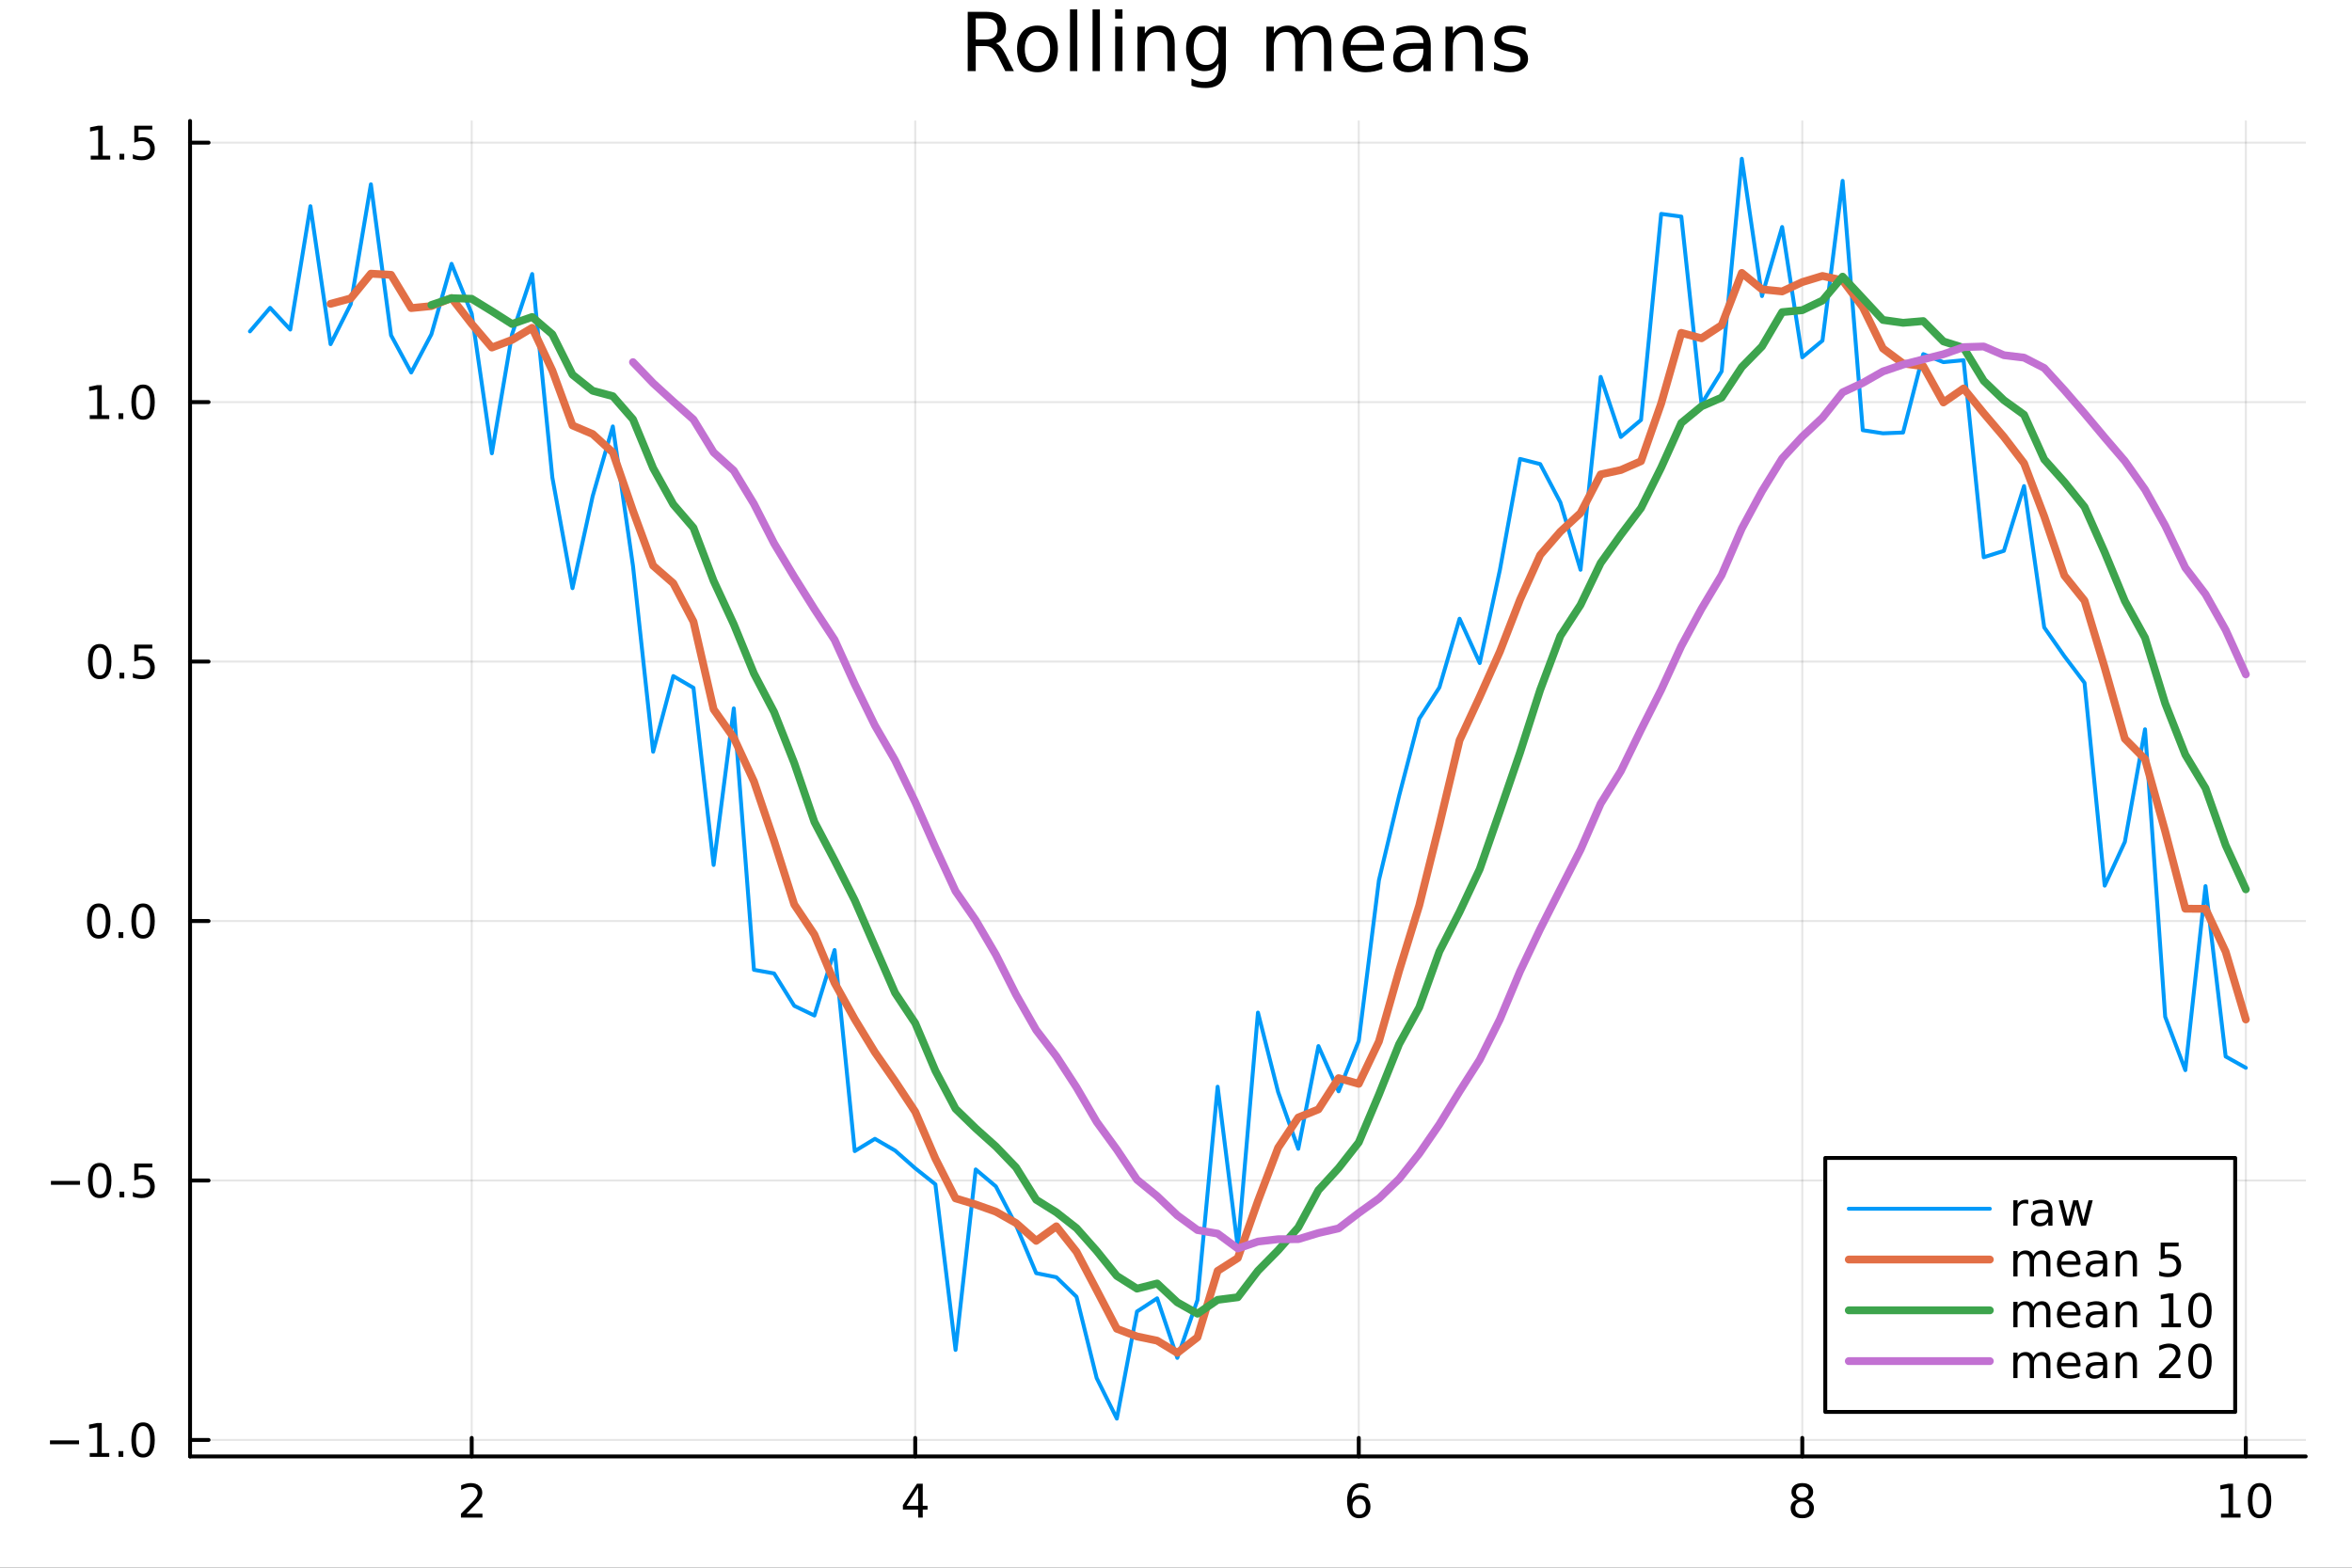 <?xml version="1.0" encoding="utf-8"?>
<svg xmlns="http://www.w3.org/2000/svg" xmlns:xlink="http://www.w3.org/1999/xlink" width="600" height="400" viewBox="0 0 2400 1600">
<rect x="0" y="0" width="2400" height="1600" fill="#333333" stroke="none"/>
<defs>
  <clipPath id="clip250">
    <rect x="0" y="0" width="2400" height="1600"/>
  </clipPath>
</defs>
<path clip-path="url(#clip250)" d="M0 1600 L2400 1600 L2400 0 L0 0  Z" fill="#ffffff" fill-rule="evenodd" fill-opacity="1"/>
<defs>
  <clipPath id="clip251">
    <rect x="480" y="0" width="1681" height="1600"/>
  </clipPath>
</defs>
<path clip-path="url(#clip250)" d="M193.936 1486.45 L2352.76 1486.45 L2352.76 123.472 L193.936 123.472  Z" fill="#ffffff" fill-rule="evenodd" fill-opacity="1"/>
<defs>
  <clipPath id="clip252">
    <rect x="193" y="123" width="2160" height="1364"/>
  </clipPath>
</defs>
<polyline clip-path="url(#clip252)" style="stroke:#000000; stroke-linecap:round; stroke-linejoin:round; stroke-width:2; stroke-opacity:0.1; fill:none" points="481.326,1486.45 481.326,123.472 "/>
<polyline clip-path="url(#clip252)" style="stroke:#000000; stroke-linecap:round; stroke-linejoin:round; stroke-width:2; stroke-opacity:0.1; fill:none" points="933.909,1486.45 933.909,123.472 "/>
<polyline clip-path="url(#clip252)" style="stroke:#000000; stroke-linecap:round; stroke-linejoin:round; stroke-width:2; stroke-opacity:0.1; fill:none" points="1386.49,1486.45 1386.49,123.472 "/>
<polyline clip-path="url(#clip252)" style="stroke:#000000; stroke-linecap:round; stroke-linejoin:round; stroke-width:2; stroke-opacity:0.1; fill:none" points="1839.07,1486.45 1839.07,123.472 "/>
<polyline clip-path="url(#clip252)" style="stroke:#000000; stroke-linecap:round; stroke-linejoin:round; stroke-width:2; stroke-opacity:0.1; fill:none" points="2291.66,1486.45 2291.66,123.472 "/>
<polyline clip-path="url(#clip250)" style="stroke:#000000; stroke-linecap:round; stroke-linejoin:round; stroke-width:4; stroke-opacity:1; fill:none" points="193.936,1486.45 2352.76,1486.45 "/>
<polyline clip-path="url(#clip250)" style="stroke:#000000; stroke-linecap:round; stroke-linejoin:round; stroke-width:4; stroke-opacity:1; fill:none" points="481.326,1486.45 481.326,1467.55 "/>
<polyline clip-path="url(#clip250)" style="stroke:#000000; stroke-linecap:round; stroke-linejoin:round; stroke-width:4; stroke-opacity:1; fill:none" points="933.909,1486.45 933.909,1467.55 "/>
<polyline clip-path="url(#clip250)" style="stroke:#000000; stroke-linecap:round; stroke-linejoin:round; stroke-width:4; stroke-opacity:1; fill:none" points="1386.49,1486.45 1386.49,1467.55 "/>
<polyline clip-path="url(#clip250)" style="stroke:#000000; stroke-linecap:round; stroke-linejoin:round; stroke-width:4; stroke-opacity:1; fill:none" points="1839.07,1486.45 1839.07,1467.55 "/>
<polyline clip-path="url(#clip250)" style="stroke:#000000; stroke-linecap:round; stroke-linejoin:round; stroke-width:4; stroke-opacity:1; fill:none" points="2291.66,1486.45 2291.66,1467.55 "/>
<path clip-path="url(#clip250)" d="M475.979 1544.91 L492.298 1544.91 L492.298 1548.85 L470.354 1548.85 L470.354 1544.91 Q473.016 1542.16 477.599 1537.53 Q482.206 1532.88 483.386 1531.53 Q485.632 1529.01 486.511 1527.27 Q487.414 1525.51 487.414 1523.82 Q487.414 1521.07 485.47 1519.33 Q483.548 1517.6 480.446 1517.6 Q478.247 1517.6 475.794 1518.36 Q473.363 1519.13 470.585 1520.68 L470.585 1515.95 Q473.409 1514.82 475.863 1514.24 Q478.317 1513.66 480.354 1513.66 Q485.724 1513.66 488.919 1516.35 Q492.113 1519.03 492.113 1523.52 Q492.113 1525.65 491.303 1527.57 Q490.516 1529.47 488.409 1532.07 Q487.831 1532.74 484.729 1535.95 Q481.627 1539.15 475.979 1544.91 Z" fill="#000000" fill-rule="nonzero" fill-opacity="1" /><path clip-path="url(#clip250)" d="M936.918 1518.36 L925.113 1536.81 L936.918 1536.81 L936.918 1518.36 M935.691 1514.29 L941.571 1514.29 L941.571 1536.81 L946.501 1536.81 L946.501 1540.7 L941.571 1540.7 L941.571 1548.85 L936.918 1548.85 L936.918 1540.7 L921.316 1540.7 L921.316 1536.19 L935.691 1514.29 Z" fill="#000000" fill-rule="nonzero" fill-opacity="1" /><path clip-path="url(#clip250)" d="M1386.9 1529.7 Q1383.75 1529.7 1381.9 1531.86 Q1380.07 1534.01 1380.07 1537.76 Q1380.07 1541.49 1381.9 1543.66 Q1383.75 1545.82 1386.9 1545.82 Q1390.04 1545.82 1391.87 1543.66 Q1393.73 1541.49 1393.73 1537.76 Q1393.73 1534.01 1391.87 1531.86 Q1390.04 1529.7 1386.9 1529.7 M1396.18 1515.05 L1396.18 1519.31 Q1394.42 1518.48 1392.61 1518.04 Q1390.83 1517.6 1389.07 1517.6 Q1384.44 1517.6 1381.99 1520.72 Q1379.56 1523.85 1379.21 1530.17 Q1380.58 1528.15 1382.64 1527.09 Q1384.7 1526 1387.17 1526 Q1392.38 1526 1395.39 1529.17 Q1398.42 1532.32 1398.42 1537.76 Q1398.42 1543.08 1395.28 1546.3 Q1392.13 1549.52 1386.9 1549.52 Q1380.9 1549.52 1377.73 1544.94 Q1374.56 1540.33 1374.56 1531.6 Q1374.56 1523.41 1378.45 1518.55 Q1382.34 1513.66 1388.89 1513.66 Q1390.65 1513.66 1392.43 1514.01 Q1394.23 1514.36 1396.18 1515.05 Z" fill="#000000" fill-rule="nonzero" fill-opacity="1" /><path clip-path="url(#clip250)" d="M1839.07 1532.44 Q1835.74 1532.44 1833.82 1534.22 Q1831.92 1536 1831.92 1539.13 Q1831.92 1542.25 1833.82 1544.03 Q1835.74 1545.82 1839.07 1545.82 Q1842.41 1545.82 1844.33 1544.03 Q1846.25 1542.23 1846.25 1539.13 Q1846.25 1536 1844.33 1534.22 Q1842.43 1532.44 1839.07 1532.44 M1834.4 1530.45 Q1831.39 1529.7 1829.7 1527.64 Q1828.03 1525.58 1828.03 1522.62 Q1828.03 1518.48 1830.97 1516.07 Q1833.94 1513.66 1839.07 1513.66 Q1844.24 1513.66 1847.18 1516.07 Q1850.12 1518.48 1850.12 1522.62 Q1850.12 1525.58 1848.43 1527.64 Q1846.76 1529.7 1843.77 1530.45 Q1847.15 1531.23 1849.03 1533.52 Q1850.93 1535.82 1850.93 1539.13 Q1850.93 1544.15 1847.85 1546.83 Q1844.79 1549.52 1839.07 1549.52 Q1833.36 1549.52 1830.28 1546.83 Q1827.22 1544.15 1827.22 1539.13 Q1827.22 1535.82 1829.12 1533.52 Q1831.02 1531.23 1834.4 1530.45 M1832.69 1523.06 Q1832.69 1525.75 1834.35 1527.25 Q1836.04 1528.76 1839.07 1528.76 Q1842.08 1528.76 1843.77 1527.25 Q1845.49 1525.75 1845.49 1523.06 Q1845.49 1520.38 1843.77 1518.87 Q1842.08 1517.37 1839.07 1517.37 Q1836.04 1517.37 1834.35 1518.87 Q1832.69 1520.38 1832.69 1523.06 Z" fill="#000000" fill-rule="nonzero" fill-opacity="1" /><path clip-path="url(#clip250)" d="M2266.34 1544.91 L2273.98 1544.91 L2273.98 1518.55 L2265.67 1520.21 L2265.67 1515.95 L2273.94 1514.29 L2278.61 1514.29 L2278.61 1544.91 L2286.25 1544.91 L2286.25 1548.85 L2266.34 1548.85 L2266.34 1544.91 Z" fill="#000000" fill-rule="nonzero" fill-opacity="1" /><path clip-path="url(#clip250)" d="M2305.7 1517.37 Q2302.09 1517.37 2300.26 1520.93 Q2298.45 1524.47 2298.45 1531.6 Q2298.45 1538.71 2300.26 1542.27 Q2302.09 1545.82 2305.7 1545.82 Q2309.33 1545.82 2311.14 1542.27 Q2312.96 1538.71 2312.96 1531.6 Q2312.96 1524.47 2311.14 1520.93 Q2309.33 1517.37 2305.7 1517.37 M2305.7 1513.66 Q2311.51 1513.66 2314.56 1518.27 Q2317.64 1522.85 2317.64 1531.6 Q2317.64 1540.33 2314.56 1544.94 Q2311.51 1549.52 2305.7 1549.52 Q2299.89 1549.52 2296.81 1544.94 Q2293.75 1540.33 2293.75 1531.6 Q2293.75 1522.85 2296.81 1518.27 Q2299.89 1513.66 2305.7 1513.66 Z" fill="#000000" fill-rule="nonzero" fill-opacity="1" /><polyline clip-path="url(#clip252)" style="stroke:#000000; stroke-linecap:round; stroke-linejoin:round; stroke-width:2; stroke-opacity:0.1; fill:none" points="193.936,1469.63 2352.76,1469.63 "/>
<polyline clip-path="url(#clip252)" style="stroke:#000000; stroke-linecap:round; stroke-linejoin:round; stroke-width:2; stroke-opacity:0.1; fill:none" points="193.936,1204.82 2352.76,1204.82 "/>
<polyline clip-path="url(#clip252)" style="stroke:#000000; stroke-linecap:round; stroke-linejoin:round; stroke-width:2; stroke-opacity:0.1; fill:none" points="193.936,940.012 2352.76,940.012 "/>
<polyline clip-path="url(#clip252)" style="stroke:#000000; stroke-linecap:round; stroke-linejoin:round; stroke-width:2; stroke-opacity:0.1; fill:none" points="193.936,675.203 2352.76,675.203 "/>
<polyline clip-path="url(#clip252)" style="stroke:#000000; stroke-linecap:round; stroke-linejoin:round; stroke-width:2; stroke-opacity:0.1; fill:none" points="193.936,410.394 2352.76,410.394 "/>
<polyline clip-path="url(#clip252)" style="stroke:#000000; stroke-linecap:round; stroke-linejoin:round; stroke-width:2; stroke-opacity:0.1; fill:none" points="193.936,145.585 2352.76,145.585 "/>
<polyline clip-path="url(#clip250)" style="stroke:#000000; stroke-linecap:round; stroke-linejoin:round; stroke-width:4; stroke-opacity:1; fill:none" points="193.936,1486.45 193.936,123.472 "/>
<polyline clip-path="url(#clip250)" style="stroke:#000000; stroke-linecap:round; stroke-linejoin:round; stroke-width:4; stroke-opacity:1; fill:none" points="193.936,1469.63 212.834,1469.63 "/>
<polyline clip-path="url(#clip250)" style="stroke:#000000; stroke-linecap:round; stroke-linejoin:round; stroke-width:4; stroke-opacity:1; fill:none" points="193.936,1204.82 212.834,1204.82 "/>
<polyline clip-path="url(#clip250)" style="stroke:#000000; stroke-linecap:round; stroke-linejoin:round; stroke-width:4; stroke-opacity:1; fill:none" points="193.936,940.012 212.834,940.012 "/>
<polyline clip-path="url(#clip250)" style="stroke:#000000; stroke-linecap:round; stroke-linejoin:round; stroke-width:4; stroke-opacity:1; fill:none" points="193.936,675.203 212.834,675.203 "/>
<polyline clip-path="url(#clip250)" style="stroke:#000000; stroke-linecap:round; stroke-linejoin:round; stroke-width:4; stroke-opacity:1; fill:none" points="193.936,410.394 212.834,410.394 "/>
<polyline clip-path="url(#clip250)" style="stroke:#000000; stroke-linecap:round; stroke-linejoin:round; stroke-width:4; stroke-opacity:1; fill:none" points="193.936,145.585 212.834,145.585 "/>
<path clip-path="url(#clip250)" d="M50.992 1470.08 L80.668 1470.08 L80.668 1474.02 L50.992 1474.02 L50.992 1470.08 Z" fill="#000000" fill-rule="nonzero" fill-opacity="1" /><path clip-path="url(#clip250)" d="M91.571 1482.98 L99.21 1482.98 L99.21 1456.61 L90.899 1458.28 L90.899 1454.02 L99.163 1452.35 L103.839 1452.35 L103.839 1482.98 L111.478 1482.98 L111.478 1486.91 L91.571 1486.91 L91.571 1482.98 Z" fill="#000000" fill-rule="nonzero" fill-opacity="1" /><path clip-path="url(#clip250)" d="M120.922 1481.03 L125.807 1481.03 L125.807 1486.91 L120.922 1486.91 L120.922 1481.03 Z" fill="#000000" fill-rule="nonzero" fill-opacity="1" /><path clip-path="url(#clip250)" d="M145.992 1455.43 Q142.381 1455.43 140.552 1458.99 Q138.746 1462.54 138.746 1469.67 Q138.746 1476.77 140.552 1480.34 Q142.381 1483.88 145.992 1483.88 Q149.626 1483.88 151.431 1480.34 Q153.26 1476.77 153.26 1469.67 Q153.26 1462.54 151.431 1458.99 Q149.626 1455.43 145.992 1455.43 M145.992 1451.73 Q151.802 1451.73 154.857 1456.33 Q157.936 1460.92 157.936 1469.67 Q157.936 1478.39 154.857 1483 Q151.802 1487.58 145.992 1487.58 Q140.181 1487.58 137.103 1483 Q134.047 1478.39 134.047 1469.67 Q134.047 1460.92 137.103 1456.33 Q140.181 1451.73 145.992 1451.73 Z" fill="#000000" fill-rule="nonzero" fill-opacity="1" /><path clip-path="url(#clip250)" d="M51.987 1205.27 L81.663 1205.27 L81.663 1209.21 L51.987 1209.21 L51.987 1205.27 Z" fill="#000000" fill-rule="nonzero" fill-opacity="1" /><path clip-path="url(#clip250)" d="M101.756 1190.62 Q98.145 1190.62 96.316 1194.18 Q94.51 1197.73 94.51 1204.86 Q94.51 1211.96 96.316 1215.53 Q98.145 1219.07 101.756 1219.07 Q105.39 1219.07 107.196 1215.53 Q109.024 1211.96 109.024 1204.86 Q109.024 1197.73 107.196 1194.18 Q105.39 1190.62 101.756 1190.62 M101.756 1186.92 Q107.566 1186.92 110.621 1191.52 Q113.7 1196.11 113.7 1204.86 Q113.7 1213.58 110.621 1218.19 Q107.566 1222.77 101.756 1222.77 Q95.946 1222.77 92.867 1218.19 Q89.811 1213.58 89.811 1204.86 Q89.811 1196.11 92.867 1191.52 Q95.946 1186.92 101.756 1186.92 Z" fill="#000000" fill-rule="nonzero" fill-opacity="1" /><path clip-path="url(#clip250)" d="M121.918 1216.22 L126.802 1216.22 L126.802 1222.1 L121.918 1222.1 L121.918 1216.22 Z" fill="#000000" fill-rule="nonzero" fill-opacity="1" /><path clip-path="url(#clip250)" d="M137.033 1187.54 L155.39 1187.54 L155.39 1191.48 L141.316 1191.48 L141.316 1199.95 Q142.334 1199.6 143.353 1199.44 Q144.371 1199.25 145.39 1199.25 Q151.177 1199.25 154.556 1202.43 Q157.936 1205.6 157.936 1211.01 Q157.936 1216.59 154.464 1219.69 Q150.992 1222.77 144.672 1222.77 Q142.496 1222.77 140.228 1222.4 Q137.982 1222.03 135.575 1221.29 L135.575 1216.59 Q137.658 1217.73 139.881 1218.28 Q142.103 1218.84 144.58 1218.84 Q148.584 1218.84 150.922 1216.73 Q153.26 1214.62 153.26 1211.01 Q153.26 1207.4 150.922 1205.3 Q148.584 1203.19 144.58 1203.19 Q142.705 1203.19 140.83 1203.61 Q138.978 1204.02 137.033 1204.9 L137.033 1187.54 Z" fill="#000000" fill-rule="nonzero" fill-opacity="1" /><path clip-path="url(#clip250)" d="M100.76 925.811 Q97.149 925.811 95.321 929.376 Q93.515 932.917 93.515 940.047 Q93.515 947.153 95.321 950.718 Q97.149 954.26 100.76 954.26 Q104.395 954.26 106.2 950.718 Q108.029 947.153 108.029 940.047 Q108.029 932.917 106.2 929.376 Q104.395 925.811 100.76 925.811 M100.76 922.107 Q106.571 922.107 109.626 926.714 Q112.705 931.297 112.705 940.047 Q112.705 948.774 109.626 953.38 Q106.571 957.964 100.76 957.964 Q94.95 957.964 91.871 953.38 Q88.816 948.774 88.816 940.047 Q88.816 931.297 91.871 926.714 Q94.95 922.107 100.76 922.107 Z" fill="#000000" fill-rule="nonzero" fill-opacity="1" /><path clip-path="url(#clip250)" d="M120.922 951.413 L125.807 951.413 L125.807 957.292 L120.922 957.292 L120.922 951.413 Z" fill="#000000" fill-rule="nonzero" fill-opacity="1" /><path clip-path="url(#clip250)" d="M145.992 925.811 Q142.381 925.811 140.552 929.376 Q138.746 932.917 138.746 940.047 Q138.746 947.153 140.552 950.718 Q142.381 954.26 145.992 954.26 Q149.626 954.26 151.431 950.718 Q153.26 947.153 153.26 940.047 Q153.26 932.917 151.431 929.376 Q149.626 925.811 145.992 925.811 M145.992 922.107 Q151.802 922.107 154.857 926.714 Q157.936 931.297 157.936 940.047 Q157.936 948.774 154.857 953.38 Q151.802 957.964 145.992 957.964 Q140.181 957.964 137.103 953.38 Q134.047 948.774 134.047 940.047 Q134.047 931.297 137.103 926.714 Q140.181 922.107 145.992 922.107 Z" fill="#000000" fill-rule="nonzero" fill-opacity="1" /><path clip-path="url(#clip250)" d="M101.756 661.002 Q98.145 661.002 96.316 664.566 Q94.51 668.108 94.51 675.238 Q94.51 682.344 96.316 685.909 Q98.145 689.451 101.756 689.451 Q105.39 689.451 107.196 685.909 Q109.024 682.344 109.024 675.238 Q109.024 668.108 107.196 664.566 Q105.39 661.002 101.756 661.002 M101.756 657.298 Q107.566 657.298 110.621 661.904 Q113.7 666.488 113.7 675.238 Q113.7 683.965 110.621 688.571 Q107.566 693.154 101.756 693.154 Q95.946 693.154 92.867 688.571 Q89.811 683.965 89.811 675.238 Q89.811 666.488 92.867 661.904 Q95.946 657.298 101.756 657.298 Z" fill="#000000" fill-rule="nonzero" fill-opacity="1" /><path clip-path="url(#clip250)" d="M121.918 686.603 L126.802 686.603 L126.802 692.483 L121.918 692.483 L121.918 686.603 Z" fill="#000000" fill-rule="nonzero" fill-opacity="1" /><path clip-path="url(#clip250)" d="M137.033 657.923 L155.39 657.923 L155.39 661.858 L141.316 661.858 L141.316 670.33 Q142.334 669.983 143.353 669.821 Q144.371 669.636 145.39 669.636 Q151.177 669.636 154.556 672.807 Q157.936 675.978 157.936 681.395 Q157.936 686.974 154.464 690.076 Q150.992 693.154 144.672 693.154 Q142.496 693.154 140.228 692.784 Q137.982 692.414 135.575 691.673 L135.575 686.974 Q137.658 688.108 139.881 688.664 Q142.103 689.219 144.58 689.219 Q148.584 689.219 150.922 687.113 Q153.26 685.006 153.26 681.395 Q153.26 677.784 150.922 675.678 Q148.584 673.571 144.58 673.571 Q142.705 673.571 140.83 673.988 Q138.978 674.404 137.033 675.284 L137.033 657.923 Z" fill="#000000" fill-rule="nonzero" fill-opacity="1" /><path clip-path="url(#clip250)" d="M91.571 423.739 L99.21 423.739 L99.21 397.373 L90.899 399.04 L90.899 394.78 L99.163 393.114 L103.839 393.114 L103.839 423.739 L111.478 423.739 L111.478 427.674 L91.571 427.674 L91.571 423.739 Z" fill="#000000" fill-rule="nonzero" fill-opacity="1" /><path clip-path="url(#clip250)" d="M120.922 421.794 L125.807 421.794 L125.807 427.674 L120.922 427.674 L120.922 421.794 Z" fill="#000000" fill-rule="nonzero" fill-opacity="1" /><path clip-path="url(#clip250)" d="M145.992 396.192 Q142.381 396.192 140.552 399.757 Q138.746 403.299 138.746 410.429 Q138.746 417.535 140.552 421.1 Q142.381 424.641 145.992 424.641 Q149.626 424.641 151.431 421.1 Q153.26 417.535 153.26 410.429 Q153.26 403.299 151.431 399.757 Q149.626 396.192 145.992 396.192 M145.992 392.489 Q151.802 392.489 154.857 397.095 Q157.936 401.679 157.936 410.429 Q157.936 419.155 154.857 423.762 Q151.802 428.345 145.992 428.345 Q140.181 428.345 137.103 423.762 Q134.047 419.155 134.047 410.429 Q134.047 401.679 137.103 397.095 Q140.181 392.489 145.992 392.489 Z" fill="#000000" fill-rule="nonzero" fill-opacity="1" /><path clip-path="url(#clip250)" d="M92.566 158.929 L100.205 158.929 L100.205 132.564 L91.895 134.23 L91.895 129.971 L100.159 128.305 L104.834 128.305 L104.834 158.929 L112.473 158.929 L112.473 162.865 L92.566 162.865 L92.566 158.929 Z" fill="#000000" fill-rule="nonzero" fill-opacity="1" /><path clip-path="url(#clip250)" d="M121.918 156.985 L126.802 156.985 L126.802 162.865 L121.918 162.865 L121.918 156.985 Z" fill="#000000" fill-rule="nonzero" fill-opacity="1" /><path clip-path="url(#clip250)" d="M137.033 128.305 L155.39 128.305 L155.39 132.24 L141.316 132.24 L141.316 140.712 Q142.334 140.365 143.353 140.203 Q144.371 140.017 145.39 140.017 Q151.177 140.017 154.556 143.189 Q157.936 146.36 157.936 151.777 Q157.936 157.355 154.464 160.457 Q150.992 163.536 144.672 163.536 Q142.496 163.536 140.228 163.165 Q137.982 162.795 135.575 162.054 L135.575 157.355 Q137.658 158.49 139.881 159.045 Q142.103 159.601 144.58 159.601 Q148.584 159.601 150.922 157.494 Q153.26 155.388 153.26 151.777 Q153.26 148.166 150.922 146.059 Q148.584 143.953 144.58 143.953 Q142.705 143.953 140.83 144.369 Q138.978 144.786 137.033 145.666 L137.033 128.305 Z" fill="#000000" fill-rule="nonzero" fill-opacity="1" /><path clip-path="url(#clip250)" d="M1016.15 44.22 Q1018.79 45.111 1021.26 48.028 Q1023.77 50.944 1026.28 56.048 L1034.59 72.576 L1025.8 72.576 L1018.06 57.061 Q1015.06 50.985 1012.22 49 Q1009.43 47.015 1004.57 47.015 L995.656 47.015 L995.656 72.576 L987.474 72.576 L987.474 12.096 L1005.95 12.096 Q1016.32 12.096 1021.42 16.43 Q1026.52 20.765 1026.52 29.515 Q1026.52 35.227 1023.85 38.994 Q1021.22 42.761 1016.15 44.22 M995.656 18.82 L995.656 40.29 L1005.95 40.29 Q1011.86 40.29 1014.86 37.576 Q1017.9 34.822 1017.9 29.515 Q1017.9 24.208 1014.86 21.535 Q1011.86 18.82 1005.95 18.82 L995.656 18.82 Z" fill="#000000" fill-rule="nonzero" fill-opacity="1" /><path clip-path="url(#clip250)" d="M1058.65 32.431 Q1052.65 32.431 1049.17 37.131 Q1045.69 41.789 1045.69 49.931 Q1045.69 58.074 1049.13 62.773 Q1052.61 67.431 1058.65 67.431 Q1064.6 67.431 1068.09 62.732 Q1071.57 58.033 1071.57 49.931 Q1071.57 41.87 1068.09 37.171 Q1064.6 32.431 1058.65 32.431 M1058.65 26.112 Q1068.37 26.112 1073.92 32.431 Q1079.47 38.751 1079.47 49.931 Q1079.47 61.071 1073.92 67.431 Q1068.37 73.751 1058.65 73.751 Q1048.89 73.751 1043.34 67.431 Q1037.83 61.071 1037.83 49.931 Q1037.83 38.751 1043.34 32.431 Q1048.89 26.112 1058.65 26.112 Z" fill="#000000" fill-rule="nonzero" fill-opacity="1" /><path clip-path="url(#clip250)" d="M1091.82 9.544 L1099.28 9.544 L1099.28 72.576 L1091.82 72.576 L1091.82 9.544 Z" fill="#000000" fill-rule="nonzero" fill-opacity="1" /><path clip-path="url(#clip250)" d="M1114.87 9.544 L1122.33 9.544 L1122.33 72.576 L1114.87 72.576 L1114.87 9.544 Z" fill="#000000" fill-rule="nonzero" fill-opacity="1" /><path clip-path="url(#clip250)" d="M1137.92 27.206 L1145.38 27.206 L1145.38 72.576 L1137.92 72.576 L1137.92 27.206 M1137.92 9.544 L1145.38 9.544 L1145.38 18.983 L1137.92 18.983 L1137.92 9.544 Z" fill="#000000" fill-rule="nonzero" fill-opacity="1" /><path clip-path="url(#clip250)" d="M1198.69 45.192 L1198.69 72.576 L1191.23 72.576 L1191.23 45.435 Q1191.23 38.994 1188.72 35.794 Q1186.21 32.594 1181.19 32.594 Q1175.15 32.594 1171.67 36.442 Q1168.18 40.29 1168.18 46.934 L1168.18 72.576 L1160.69 72.576 L1160.69 27.206 L1168.18 27.206 L1168.18 34.254 Q1170.86 30.163 1174.46 28.138 Q1178.11 26.112 1182.85 26.112 Q1190.67 26.112 1194.68 30.973 Q1198.69 35.794 1198.69 45.192 Z" fill="#000000" fill-rule="nonzero" fill-opacity="1" /><path clip-path="url(#clip250)" d="M1243.41 49.364 Q1243.41 41.263 1240.05 36.806 Q1236.73 32.35 1230.69 32.35 Q1224.69 32.35 1221.33 36.806 Q1218.01 41.263 1218.01 49.364 Q1218.01 57.426 1221.33 61.882 Q1224.69 66.338 1230.69 66.338 Q1236.73 66.338 1240.05 61.882 Q1243.41 57.426 1243.41 49.364 M1250.86 66.945 Q1250.86 78.531 1245.72 84.162 Q1240.57 89.833 1229.96 89.833 Q1226.03 89.833 1222.55 89.225 Q1219.06 88.658 1215.78 87.443 L1215.78 80.192 Q1219.06 81.974 1222.26 82.825 Q1225.46 83.675 1228.79 83.675 Q1236.12 83.675 1239.76 79.827 Q1243.41 76.019 1243.41 68.282 L1243.41 64.596 Q1241.1 68.606 1237.5 70.591 Q1233.89 72.576 1228.87 72.576 Q1220.52 72.576 1215.42 66.216 Q1210.31 59.856 1210.31 49.364 Q1210.31 38.832 1215.42 32.472 Q1220.52 26.112 1228.87 26.112 Q1233.89 26.112 1237.5 28.097 Q1241.1 30.082 1243.41 34.092 L1243.41 27.206 L1250.86 27.206 L1250.86 66.945 Z" fill="#000000" fill-rule="nonzero" fill-opacity="1" /><path clip-path="url(#clip250)" d="M1327.91 35.915 Q1330.71 30.892 1334.6 28.502 Q1338.48 26.112 1343.75 26.112 Q1350.84 26.112 1354.69 31.095 Q1358.54 36.037 1358.54 45.192 L1358.54 72.576 L1351.04 72.576 L1351.04 45.435 Q1351.04 38.913 1348.73 35.753 Q1346.42 32.594 1341.68 32.594 Q1335.89 32.594 1332.53 36.442 Q1329.17 40.29 1329.17 46.934 L1329.17 72.576 L1321.67 72.576 L1321.67 45.435 Q1321.67 38.873 1319.36 35.753 Q1317.06 32.594 1312.23 32.594 Q1306.52 32.594 1303.16 36.482 Q1299.8 40.331 1299.8 46.934 L1299.8 72.576 L1292.3 72.576 L1292.3 27.206 L1299.8 27.206 L1299.8 34.254 Q1302.35 30.082 1305.92 28.097 Q1309.48 26.112 1314.38 26.112 Q1319.32 26.112 1322.77 28.624 Q1326.25 31.135 1327.91 35.915 Z" fill="#000000" fill-rule="nonzero" fill-opacity="1" /><path clip-path="url(#clip250)" d="M1412.21 48.028 L1412.21 51.673 L1377.94 51.673 Q1378.43 59.37 1382.56 63.421 Q1386.73 67.431 1394.14 67.431 Q1398.44 67.431 1402.45 66.378 Q1406.5 65.325 1410.47 63.218 L1410.47 70.267 Q1406.46 71.968 1402.25 72.86 Q1398.03 73.751 1393.7 73.751 Q1382.84 73.751 1376.48 67.431 Q1370.16 61.112 1370.16 50.337 Q1370.16 39.197 1376.16 32.675 Q1382.19 26.112 1392.4 26.112 Q1401.56 26.112 1406.86 32.026 Q1412.21 37.9 1412.21 48.028 M1404.76 45.84 Q1404.68 39.723 1401.31 36.077 Q1397.99 32.431 1392.48 32.431 Q1386.24 32.431 1382.48 35.956 Q1378.75 39.48 1378.18 45.88 L1404.76 45.84 Z" fill="#000000" fill-rule="nonzero" fill-opacity="1" /><path clip-path="url(#clip250)" d="M1445.06 49.769 Q1436.03 49.769 1432.55 51.835 Q1429.06 53.901 1429.06 58.884 Q1429.06 62.854 1431.66 65.203 Q1434.29 67.512 1438.78 67.512 Q1444.98 67.512 1448.71 63.137 Q1452.48 58.722 1452.48 51.43 L1452.48 49.769 L1445.06 49.769 M1459.93 46.691 L1459.93 72.576 L1452.48 72.576 L1452.48 65.689 Q1449.92 69.821 1446.12 71.806 Q1442.31 73.751 1436.8 73.751 Q1429.83 73.751 1425.7 69.862 Q1421.61 65.933 1421.61 59.37 Q1421.61 51.714 1426.71 47.825 Q1431.86 43.936 1442.03 43.936 L1452.48 43.936 L1452.48 43.207 Q1452.48 38.062 1449.07 35.267 Q1445.71 32.431 1439.6 32.431 Q1435.71 32.431 1432.02 33.363 Q1428.33 34.295 1424.93 36.158 L1424.93 29.272 Q1429.02 27.692 1432.87 26.922 Q1436.72 26.112 1440.36 26.112 Q1450.21 26.112 1455.07 31.216 Q1459.93 36.32 1459.93 46.691 Z" fill="#000000" fill-rule="nonzero" fill-opacity="1" /><path clip-path="url(#clip250)" d="M1513 45.192 L1513 72.576 L1505.54 72.576 L1505.54 45.435 Q1505.54 38.994 1503.03 35.794 Q1500.52 32.594 1495.5 32.594 Q1489.46 32.594 1485.98 36.442 Q1482.49 40.29 1482.49 46.934 L1482.49 72.576 L1475 72.576 L1475 27.206 L1482.49 27.206 L1482.49 34.254 Q1485.17 30.163 1488.77 28.138 Q1492.42 26.112 1497.16 26.112 Q1504.98 26.112 1508.99 30.973 Q1513 35.794 1513 45.192 Z" fill="#000000" fill-rule="nonzero" fill-opacity="1" /><path clip-path="url(#clip250)" d="M1556.79 28.543 L1556.79 35.591 Q1553.63 33.971 1550.23 33.161 Q1546.82 32.35 1543.18 32.35 Q1537.63 32.35 1534.83 34.052 Q1532.08 35.753 1532.08 39.156 Q1532.08 41.749 1534.06 43.248 Q1536.05 44.706 1542.04 46.043 L1544.59 46.61 Q1552.53 48.311 1555.86 51.43 Q1559.22 54.509 1559.22 60.059 Q1559.22 66.378 1554.2 70.064 Q1549.21 73.751 1540.46 73.751 Q1536.82 73.751 1532.85 73.022 Q1528.92 72.333 1524.54 70.915 L1524.54 63.218 Q1528.67 65.365 1532.68 66.459 Q1536.7 67.512 1540.62 67.512 Q1545.89 67.512 1548.73 65.73 Q1551.56 63.907 1551.56 60.626 Q1551.56 57.588 1549.5 55.967 Q1547.47 54.347 1540.54 52.848 L1537.95 52.24 Q1531.02 50.782 1527.95 47.785 Q1524.87 44.746 1524.87 39.48 Q1524.87 33.08 1529.4 29.596 Q1533.94 26.112 1542.29 26.112 Q1546.42 26.112 1550.06 26.72 Q1553.71 27.327 1556.79 28.543 Z" fill="#000000" fill-rule="nonzero" fill-opacity="1" /><polyline clip-path="url(#clip252)" style="stroke:#009af9; stroke-linecap:round; stroke-linejoin:round; stroke-width:4; stroke-opacity:1; fill:none" points="255.035,338.218 275.607,314.176 296.179,336.356 316.751,210.461 337.322,351.262 357.894,310.401 378.466,188.094 399.038,342.173 419.61,380.168 440.182,341.213 460.754,269.258 481.326,320.145 501.898,462.641 522.47,341.253 543.042,279.673 563.614,487.264 584.186,600.293 604.758,506.41 625.33,435.213 645.902,577.621 666.474,767.258 687.046,690.008 707.617,702.006 728.189,882.799 748.761,723.011 769.333,989.8 789.905,993.498 810.477,1026.57 831.049,1036.47 851.621,969.603 872.193,1174.83 892.765,1162.3 913.337,1174.26 933.909,1192.37 954.481,1208.73 975.053,1377.75 995.625,1193.54 1016.2,1210.88 1036.77,1250.47 1057.34,1299.41 1077.91,1303.55 1098.48,1323.49 1119.06,1406.49 1139.63,1447.87 1160.2,1338.54 1180.77,1325.08 1201.34,1385.88 1221.92,1326.83 1242.49,1109.11 1263.06,1273.12 1283.63,1033.47 1304.2,1114.5 1324.78,1172.48 1345.35,1067.65 1365.92,1113.82 1386.49,1062.32 1407.06,898.439 1427.64,812.339 1448.21,733.612 1468.78,701.568 1489.35,631.476 1509.92,676.716 1530.5,581.721 1551.07,468.379 1571.64,473.642 1592.21,512.732 1612.78,581.498 1633.35,384.657 1653.93,445.976 1674.5,428.617 1695.07,218.3 1715.64,221.054 1736.21,412.359 1756.79,378.966 1777.36,162.047 1797.93,302.172 1818.5,231.678 1839.07,364.687 1859.65,347.642 1880.22,184.567 1900.79,439.062 1921.36,442.253 1941.93,441.435 1962.51,361.423 1983.08,369.608 2003.65,367.623 2024.22,568.728 2044.79,562.198 2065.37,496.101 2085.94,640.345 2106.51,669.718 2127.08,696.893 2147.65,903.909 2168.23,859.156 2188.8,744.291 2209.37,1037.72 2229.94,1092.2 2250.51,904.395 2271.09,1078.29 2291.66,1089.81 "/>
<polyline clip-path="url(#clip252)" style="stroke:#e26f46; stroke-linecap:round; stroke-linejoin:round; stroke-width:8; stroke-opacity:1; fill:none" points="337.322,310.095 357.894,304.531 378.466,279.315 399.038,280.478 419.61,314.42 440.182,312.41 460.754,304.181 481.326,330.591 501.898,354.685 522.47,346.902 543.042,334.594 563.614,378.195 584.186,434.225 604.758,442.979 625.33,461.771 645.902,521.36 666.474,577.359 687.046,595.302 707.617,634.421 728.189,723.938 748.761,753.016 769.333,797.525 789.905,858.223 810.477,923.135 831.049,953.87 851.621,1003.19 872.193,1040.19 892.765,1073.95 913.337,1103.49 933.909,1134.67 954.481,1182.5 975.053,1223.08 995.625,1229.33 1016.2,1236.66 1036.77,1248.27 1057.34,1266.41 1077.91,1251.57 1098.48,1277.56 1119.06,1316.68 1139.63,1356.16 1160.2,1363.99 1180.77,1368.29 1201.34,1380.77 1221.92,1364.84 1242.49,1297.09 1263.06,1284 1283.63,1225.68 1304.2,1171.41 1324.78,1140.54 1345.35,1132.24 1365.92,1100.38 1386.49,1106.15 1407.06,1062.94 1427.64,990.913 1448.21,924.106 1468.78,841.656 1489.35,755.487 1509.92,711.142 1530.5,665.019 1551.07,611.972 1571.64,566.387 1592.21,542.638 1612.78,523.594 1633.35,484.181 1653.93,479.701 1674.5,470.696 1695.07,411.809 1715.64,339.72 1736.21,345.261 1756.79,331.859 1777.36,278.545 1797.93,295.319 1818.5,297.444 1839.07,287.91 1859.65,281.645 1880.22,286.149 1900.79,313.527 1921.36,355.642 1941.93,370.992 1962.51,373.748 1983.08,410.756 2003.65,396.468 2024.22,421.763 2044.79,445.916 2065.37,472.852 2085.94,526.999 2106.51,587.418 2127.08,613.051 2147.65,681.393 2168.23,754.004 2188.8,774.794 2209.37,848.393 2229.94,927.455 2250.51,927.552 2271.09,971.379 2291.66,1040.48 "/>
<polyline clip-path="url(#clip252)" style="stroke:#3da44d; stroke-linecap:round; stroke-linejoin:round; stroke-width:8; stroke-opacity:1; fill:none" points="440.182,311.252 460.754,304.356 481.326,304.953 501.898,317.582 522.47,330.661 543.042,323.502 563.614,341.188 584.186,382.408 604.758,398.832 625.33,404.336 645.902,427.977 666.474,477.777 687.046,514.763 707.617,538.7 728.189,592.854 748.761,637.188 769.333,687.442 789.905,726.762 810.477,778.778 831.049,838.904 851.621,878.102 872.193,918.859 892.765,966.088 913.337,1013.31 933.909,1044.27 954.481,1092.84 975.053,1131.64 995.625,1151.64 1016.2,1170.08 1036.77,1191.47 1057.34,1224.46 1077.91,1237.33 1098.48,1253.45 1119.06,1276.67 1139.63,1302.22 1160.2,1315.2 1180.77,1309.93 1201.34,1329.17 1221.92,1340.76 1242.49,1326.63 1263.06,1324 1283.63,1296.99 1304.2,1276.09 1324.78,1252.69 1345.35,1214.67 1365.92,1192.19 1386.49,1165.92 1407.06,1117.17 1427.64,1065.72 1448.21,1028.18 1468.78,971.02 1489.35,930.82 1509.92,887.042 1530.5,827.966 1551.07,768.039 1571.64,704.021 1592.21,649.062 1612.78,617.368 1633.35,574.6 1653.93,545.836 1674.5,518.541 1695.07,477.224 1715.64,431.657 1736.21,414.721 1756.79,405.78 1777.36,374.62 1797.93,353.564 1818.5,318.582 1839.07,316.585 1859.65,306.752 1880.22,282.347 1900.79,304.423 1921.36,326.543 1941.93,329.451 1962.51,327.696 1983.08,348.452 2003.65,354.998 2024.22,388.703 2044.79,408.454 2065.37,423.3 2085.94,468.878 2106.51,491.943 2127.08,517.407 2147.65,563.655 2168.23,613.428 2188.8,650.896 2209.37,717.906 2229.94,770.253 2250.51,804.473 2271.09,862.692 2291.66,907.639 "/>
<polyline clip-path="url(#clip252)" style="stroke:#c271d2; stroke-linecap:round; stroke-linejoin:round; stroke-width:8; stroke-opacity:1; fill:none" points="645.902,369.615 666.474,391.067 687.046,409.858 707.617,428.141 728.189,461.758 748.761,480.345 769.333,514.315 789.905,554.585 810.477,588.805 831.049,621.62 851.621,653.04 872.193,698.318 892.765,740.426 913.337,776.007 933.909,818.563 954.481,865.016 975.053,909.541 995.625,939.203 1016.2,974.427 1036.77,1015.19 1057.34,1051.28 1077.91,1078.09 1098.48,1109.77 1119.06,1144.99 1139.63,1173.25 1160.2,1204.02 1180.77,1220.79 1201.34,1240.41 1221.92,1255.42 1242.49,1259.05 1263.06,1274.23 1283.63,1267.16 1304.2,1264.77 1324.78,1264.68 1345.35,1258.44 1365.92,1253.7 1386.49,1237.93 1407.06,1223.17 1427.64,1203.24 1448.21,1177.4 1468.78,1147.51 1489.35,1113.9 1509.92,1081.57 1530.5,1040.33 1551.07,991.353 1571.64,948.108 1592.21,907.49 1612.78,867.271 1633.35,820.163 1653.93,787.006 1674.5,744.781 1695.07,704.022 1715.64,659.35 1736.21,621.343 1756.79,586.909 1777.36,539.321 1797.93,501.313 1818.5,467.975 1839.07,445.593 1859.65,426.294 1880.22,400.444 1900.79,390.823 1921.36,379.1 1941.93,372.086 1962.51,366.738 1983.08,361.536 2003.65,354.281 2024.22,353.642 2044.79,362.52 2065.37,365.026 2085.94,375.612 2106.51,398.183 2127.08,421.975 2147.65,446.553 2168.23,470.562 2188.8,499.674 2209.37,536.452 2229.94,579.478 2250.51,606.463 2271.09,642.996 2291.66,688.258 "/>
<path clip-path="url(#clip250)" d="M1862.53 1441.02 L2280.8 1441.02 L2280.8 1181.82 L1862.53 1181.82  Z" fill="#ffffff" fill-rule="evenodd" fill-opacity="1"/>
<polyline clip-path="url(#clip250)" style="stroke:#000000; stroke-linecap:round; stroke-linejoin:round; stroke-width:4; stroke-opacity:1; fill:none" points="1862.53,1441.02 2280.8,1441.02 2280.8,1181.82 1862.53,1181.82 1862.53,1441.02 "/>
<polyline clip-path="url(#clip250)" style="stroke:#009af9; stroke-linecap:round; stroke-linejoin:round; stroke-width:4; stroke-opacity:1; fill:none" points="1886.52,1233.66 2030.44,1233.66 "/>
<path clip-path="url(#clip250)" d="M2069.61 1228.99 Q2068.89 1228.57 2068.04 1228.39 Q2067.2 1228.18 2066.18 1228.18 Q2062.57 1228.18 2060.63 1230.54 Q2058.71 1232.88 2058.71 1237.28 L2058.71 1250.94 L2054.43 1250.94 L2054.43 1225.01 L2058.71 1225.01 L2058.71 1229.04 Q2060.05 1226.68 2062.2 1225.54 Q2064.36 1224.38 2067.43 1224.38 Q2067.87 1224.38 2068.41 1224.45 Q2068.94 1224.5 2069.59 1224.62 L2069.61 1228.99 Z" fill="#000000" fill-rule="nonzero" fill-opacity="1" /><path clip-path="url(#clip250)" d="M2085.86 1237.9 Q2080.7 1237.9 2078.71 1239.08 Q2076.72 1240.26 2076.72 1243.11 Q2076.72 1245.38 2078.2 1246.72 Q2079.7 1248.04 2082.27 1248.04 Q2085.81 1248.04 2087.94 1245.54 Q2090.1 1243.02 2090.1 1238.85 L2090.1 1237.9 L2085.86 1237.9 M2094.36 1236.14 L2094.36 1250.94 L2090.1 1250.94 L2090.1 1247 Q2088.64 1249.36 2086.46 1250.5 Q2084.29 1251.61 2081.14 1251.61 Q2077.16 1251.61 2074.8 1249.38 Q2072.46 1247.14 2072.46 1243.39 Q2072.46 1239.01 2075.37 1236.79 Q2078.31 1234.57 2084.12 1234.57 L2090.1 1234.57 L2090.1 1234.15 Q2090.1 1231.21 2088.15 1229.62 Q2086.23 1228 2082.74 1228 Q2080.51 1228 2078.41 1228.53 Q2076.3 1229.06 2074.36 1230.13 L2074.36 1226.19 Q2076.69 1225.29 2078.89 1224.85 Q2081.09 1224.38 2083.18 1224.38 Q2088.8 1224.38 2091.58 1227.3 Q2094.36 1230.22 2094.36 1236.14 Z" fill="#000000" fill-rule="nonzero" fill-opacity="1" /><path clip-path="url(#clip250)" d="M2100.65 1225.01 L2104.91 1225.01 L2110.24 1245.24 L2115.54 1225.01 L2120.56 1225.01 L2125.88 1245.24 L2131.18 1225.01 L2135.44 1225.01 L2128.66 1250.94 L2123.64 1250.94 L2118.06 1229.69 L2112.46 1250.94 L2107.43 1250.94 L2100.65 1225.01 Z" fill="#000000" fill-rule="nonzero" fill-opacity="1" /><polyline clip-path="url(#clip250)" style="stroke:#e26f46; stroke-linecap:round; stroke-linejoin:round; stroke-width:8; stroke-opacity:1; fill:none" points="1886.52,1285.5 2030.44,1285.5 "/>
<path clip-path="url(#clip250)" d="M2074.77 1281.83 Q2076.37 1278.96 2078.59 1277.59 Q2080.81 1276.22 2083.82 1276.22 Q2087.87 1276.22 2090.07 1279.07 Q2092.27 1281.9 2092.27 1287.13 L2092.27 1302.78 L2087.99 1302.78 L2087.99 1287.27 Q2087.99 1283.54 2086.67 1281.73 Q2085.35 1279.93 2082.64 1279.93 Q2079.33 1279.93 2077.41 1282.13 Q2075.49 1284.33 2075.49 1288.12 L2075.49 1302.78 L2071.21 1302.78 L2071.21 1287.27 Q2071.21 1283.52 2069.89 1281.73 Q2068.57 1279.93 2065.81 1279.93 Q2062.55 1279.93 2060.63 1282.15 Q2058.71 1284.35 2058.71 1288.12 L2058.71 1302.78 L2054.43 1302.78 L2054.43 1276.85 L2058.71 1276.85 L2058.71 1280.88 Q2060.17 1278.49 2062.2 1277.36 Q2064.24 1276.22 2067.04 1276.22 Q2069.86 1276.22 2071.83 1277.66 Q2073.82 1279.09 2074.77 1281.83 Z" fill="#000000" fill-rule="nonzero" fill-opacity="1" /><path clip-path="url(#clip250)" d="M2122.94 1288.75 L2122.94 1290.83 L2103.36 1290.83 Q2103.64 1295.23 2106 1297.54 Q2108.38 1299.84 2112.62 1299.84 Q2115.07 1299.84 2117.36 1299.23 Q2119.68 1298.63 2121.95 1297.43 L2121.95 1301.46 Q2119.66 1302.43 2117.25 1302.94 Q2114.84 1303.45 2112.36 1303.45 Q2106.16 1303.45 2102.53 1299.84 Q2098.92 1296.22 2098.92 1290.07 Q2098.92 1283.7 2102.34 1279.97 Q2105.79 1276.22 2111.62 1276.22 Q2116.86 1276.22 2119.89 1279.6 Q2122.94 1282.96 2122.94 1288.75 M2118.68 1287.5 Q2118.64 1284 2116.72 1281.92 Q2114.82 1279.84 2111.67 1279.84 Q2108.11 1279.84 2105.95 1281.85 Q2103.82 1283.86 2103.5 1287.52 L2118.68 1287.5 Z" fill="#000000" fill-rule="nonzero" fill-opacity="1" /><path clip-path="url(#clip250)" d="M2141.72 1289.74 Q2136.55 1289.74 2134.56 1290.92 Q2132.57 1292.1 2132.57 1294.95 Q2132.57 1297.22 2134.05 1298.56 Q2135.56 1299.88 2138.13 1299.88 Q2141.67 1299.88 2143.8 1297.38 Q2145.95 1294.86 2145.95 1290.69 L2145.95 1289.74 L2141.72 1289.74 M2150.21 1287.98 L2150.21 1302.78 L2145.95 1302.78 L2145.95 1298.84 Q2144.49 1301.2 2142.32 1302.34 Q2140.14 1303.45 2136.99 1303.45 Q2133.01 1303.45 2130.65 1301.22 Q2128.31 1298.98 2128.31 1295.23 Q2128.31 1290.85 2131.23 1288.63 Q2134.17 1286.41 2139.98 1286.41 L2145.95 1286.41 L2145.95 1285.99 Q2145.95 1283.05 2144.01 1281.46 Q2142.09 1279.84 2138.59 1279.84 Q2136.37 1279.84 2134.26 1280.37 Q2132.16 1280.9 2130.21 1281.97 L2130.21 1278.03 Q2132.55 1277.13 2134.75 1276.69 Q2136.95 1276.22 2139.03 1276.22 Q2144.66 1276.22 2147.43 1279.14 Q2150.21 1282.06 2150.21 1287.98 Z" fill="#000000" fill-rule="nonzero" fill-opacity="1" /><path clip-path="url(#clip250)" d="M2180.54 1287.13 L2180.54 1302.78 L2176.28 1302.78 L2176.28 1287.27 Q2176.28 1283.59 2174.84 1281.76 Q2173.41 1279.93 2170.54 1279.93 Q2167.09 1279.93 2165.1 1282.13 Q2163.11 1284.33 2163.11 1288.12 L2163.11 1302.78 L2158.82 1302.78 L2158.82 1276.85 L2163.11 1276.85 L2163.11 1280.88 Q2164.63 1278.54 2166.69 1277.38 Q2168.78 1276.22 2171.48 1276.22 Q2175.95 1276.22 2178.24 1279 Q2180.54 1281.76 2180.54 1287.13 Z" fill="#000000" fill-rule="nonzero" fill-opacity="1" /><path clip-path="url(#clip250)" d="M2204.75 1268.22 L2223.1 1268.22 L2223.1 1272.15 L2209.03 1272.15 L2209.03 1280.62 Q2210.05 1280.28 2211.07 1280.11 Q2212.09 1279.93 2213.1 1279.93 Q2218.89 1279.93 2222.27 1283.1 Q2225.65 1286.27 2225.65 1291.69 Q2225.65 1297.27 2222.18 1300.37 Q2218.71 1303.45 2212.39 1303.45 Q2210.21 1303.45 2207.94 1303.08 Q2205.7 1302.71 2203.29 1301.97 L2203.29 1297.27 Q2205.37 1298.4 2207.6 1298.96 Q2209.82 1299.51 2212.29 1299.51 Q2216.3 1299.51 2218.64 1297.41 Q2220.98 1295.3 2220.98 1291.69 Q2220.98 1288.08 2218.64 1285.97 Q2216.3 1283.86 2212.29 1283.86 Q2210.42 1283.86 2208.54 1284.28 Q2206.69 1284.7 2204.75 1285.58 L2204.75 1268.22 Z" fill="#000000" fill-rule="nonzero" fill-opacity="1" /><polyline clip-path="url(#clip250)" style="stroke:#3da44d; stroke-linecap:round; stroke-linejoin:round; stroke-width:8; stroke-opacity:1; fill:none" points="1886.52,1337.34 2030.44,1337.34 "/>
<path clip-path="url(#clip250)" d="M2074.77 1333.67 Q2076.37 1330.8 2078.59 1329.43 Q2080.81 1328.06 2083.82 1328.06 Q2087.87 1328.06 2090.07 1330.91 Q2092.27 1333.74 2092.27 1338.97 L2092.27 1354.62 L2087.99 1354.62 L2087.99 1339.11 Q2087.99 1335.38 2086.67 1333.57 Q2085.35 1331.77 2082.64 1331.77 Q2079.33 1331.77 2077.41 1333.97 Q2075.49 1336.17 2075.49 1339.96 L2075.49 1354.62 L2071.21 1354.62 L2071.21 1339.11 Q2071.21 1335.36 2069.89 1333.57 Q2068.57 1331.77 2065.81 1331.77 Q2062.55 1331.77 2060.63 1333.99 Q2058.71 1336.19 2058.71 1339.96 L2058.71 1354.62 L2054.43 1354.62 L2054.43 1328.69 L2058.71 1328.69 L2058.71 1332.72 Q2060.17 1330.33 2062.2 1329.2 Q2064.24 1328.06 2067.04 1328.06 Q2069.86 1328.06 2071.83 1329.5 Q2073.82 1330.93 2074.77 1333.67 Z" fill="#000000" fill-rule="nonzero" fill-opacity="1" /><path clip-path="url(#clip250)" d="M2122.94 1340.59 L2122.94 1342.67 L2103.36 1342.67 Q2103.64 1347.07 2106 1349.38 Q2108.38 1351.68 2112.62 1351.68 Q2115.07 1351.68 2117.36 1351.07 Q2119.68 1350.47 2121.95 1349.27 L2121.95 1353.3 Q2119.66 1354.27 2117.25 1354.78 Q2114.84 1355.29 2112.36 1355.29 Q2106.16 1355.29 2102.53 1351.68 Q2098.92 1348.06 2098.92 1341.91 Q2098.92 1335.54 2102.34 1331.81 Q2105.79 1328.06 2111.62 1328.06 Q2116.86 1328.06 2119.89 1331.44 Q2122.94 1334.8 2122.94 1340.59 M2118.68 1339.34 Q2118.64 1335.84 2116.72 1333.76 Q2114.82 1331.68 2111.67 1331.68 Q2108.11 1331.68 2105.95 1333.69 Q2103.82 1335.7 2103.5 1339.36 L2118.68 1339.34 Z" fill="#000000" fill-rule="nonzero" fill-opacity="1" /><path clip-path="url(#clip250)" d="M2141.72 1341.58 Q2136.55 1341.58 2134.56 1342.76 Q2132.57 1343.94 2132.57 1346.79 Q2132.57 1349.06 2134.05 1350.4 Q2135.56 1351.72 2138.13 1351.72 Q2141.67 1351.72 2143.8 1349.22 Q2145.95 1346.7 2145.95 1342.53 L2145.95 1341.58 L2141.72 1341.58 M2150.21 1339.82 L2150.21 1354.62 L2145.95 1354.62 L2145.95 1350.68 Q2144.49 1353.04 2142.32 1354.18 Q2140.14 1355.29 2136.99 1355.29 Q2133.01 1355.29 2130.65 1353.06 Q2128.31 1350.82 2128.31 1347.07 Q2128.31 1342.69 2131.23 1340.47 Q2134.17 1338.25 2139.98 1338.25 L2145.95 1338.25 L2145.95 1337.83 Q2145.95 1334.89 2144.01 1333.3 Q2142.09 1331.68 2138.59 1331.68 Q2136.37 1331.68 2134.26 1332.21 Q2132.16 1332.74 2130.21 1333.81 L2130.21 1329.87 Q2132.55 1328.97 2134.75 1328.53 Q2136.95 1328.06 2139.03 1328.06 Q2144.66 1328.06 2147.43 1330.98 Q2150.21 1333.9 2150.21 1339.82 Z" fill="#000000" fill-rule="nonzero" fill-opacity="1" /><path clip-path="url(#clip250)" d="M2180.54 1338.97 L2180.54 1354.62 L2176.28 1354.62 L2176.28 1339.11 Q2176.28 1335.43 2174.84 1333.6 Q2173.41 1331.77 2170.54 1331.77 Q2167.09 1331.77 2165.1 1333.97 Q2163.11 1336.17 2163.11 1339.96 L2163.11 1354.62 L2158.82 1354.62 L2158.82 1328.69 L2163.11 1328.69 L2163.11 1332.72 Q2164.63 1330.38 2166.69 1329.22 Q2168.78 1328.06 2171.48 1328.06 Q2175.95 1328.06 2178.24 1330.84 Q2180.54 1333.6 2180.54 1338.97 Z" fill="#000000" fill-rule="nonzero" fill-opacity="1" /><path clip-path="url(#clip250)" d="M2205.51 1350.68 L2213.15 1350.68 L2213.15 1324.31 L2204.84 1325.98 L2204.84 1321.72 L2213.1 1320.06 L2217.78 1320.06 L2217.78 1350.68 L2225.42 1350.68 L2225.42 1354.62 L2205.51 1354.62 L2205.51 1350.68 Z" fill="#000000" fill-rule="nonzero" fill-opacity="1" /><path clip-path="url(#clip250)" d="M2244.86 1323.13 Q2241.25 1323.13 2239.42 1326.7 Q2237.62 1330.24 2237.62 1337.37 Q2237.62 1344.48 2239.42 1348.04 Q2241.25 1351.58 2244.86 1351.58 Q2248.5 1351.58 2250.3 1348.04 Q2252.13 1344.48 2252.13 1337.37 Q2252.13 1330.24 2250.3 1326.7 Q2248.5 1323.13 2244.86 1323.13 M2244.86 1319.43 Q2250.67 1319.43 2253.73 1324.04 Q2256.81 1328.62 2256.81 1337.37 Q2256.81 1346.1 2253.73 1350.7 Q2250.67 1355.29 2244.86 1355.29 Q2239.05 1355.29 2235.98 1350.7 Q2232.92 1346.1 2232.92 1337.37 Q2232.92 1328.62 2235.98 1324.04 Q2239.05 1319.43 2244.86 1319.43 Z" fill="#000000" fill-rule="nonzero" fill-opacity="1" /><polyline clip-path="url(#clip250)" style="stroke:#c271d2; stroke-linecap:round; stroke-linejoin:round; stroke-width:8; stroke-opacity:1; fill:none" points="1886.52,1389.18 2030.44,1389.18 "/>
<path clip-path="url(#clip250)" d="M2074.77 1385.51 Q2076.37 1382.64 2078.59 1381.27 Q2080.81 1379.9 2083.82 1379.9 Q2087.87 1379.9 2090.07 1382.75 Q2092.27 1385.58 2092.27 1390.81 L2092.27 1406.46 L2087.99 1406.46 L2087.99 1390.95 Q2087.99 1387.22 2086.67 1385.41 Q2085.35 1383.61 2082.64 1383.61 Q2079.33 1383.61 2077.41 1385.81 Q2075.49 1388.01 2075.49 1391.8 L2075.49 1406.46 L2071.21 1406.46 L2071.21 1390.95 Q2071.21 1387.2 2069.89 1385.41 Q2068.57 1383.61 2065.81 1383.61 Q2062.55 1383.61 2060.63 1385.83 Q2058.71 1388.03 2058.71 1391.8 L2058.71 1406.46 L2054.43 1406.46 L2054.43 1380.53 L2058.71 1380.53 L2058.71 1384.56 Q2060.17 1382.17 2062.2 1381.04 Q2064.24 1379.9 2067.04 1379.9 Q2069.86 1379.9 2071.83 1381.34 Q2073.82 1382.77 2074.77 1385.51 Z" fill="#000000" fill-rule="nonzero" fill-opacity="1" /><path clip-path="url(#clip250)" d="M2122.94 1392.43 L2122.94 1394.51 L2103.36 1394.51 Q2103.64 1398.91 2106 1401.22 Q2108.38 1403.52 2112.62 1403.52 Q2115.07 1403.52 2117.36 1402.91 Q2119.68 1402.31 2121.95 1401.11 L2121.95 1405.14 Q2119.66 1406.11 2117.25 1406.62 Q2114.84 1407.13 2112.36 1407.13 Q2106.16 1407.13 2102.53 1403.52 Q2098.92 1399.9 2098.92 1393.75 Q2098.92 1387.38 2102.34 1383.65 Q2105.79 1379.9 2111.62 1379.9 Q2116.86 1379.9 2119.89 1383.28 Q2122.94 1386.64 2122.94 1392.43 M2118.68 1391.18 Q2118.64 1387.68 2116.72 1385.6 Q2114.82 1383.52 2111.67 1383.52 Q2108.11 1383.52 2105.95 1385.53 Q2103.82 1387.54 2103.5 1391.2 L2118.68 1391.18 Z" fill="#000000" fill-rule="nonzero" fill-opacity="1" /><path clip-path="url(#clip250)" d="M2141.72 1393.42 Q2136.55 1393.42 2134.56 1394.6 Q2132.57 1395.78 2132.57 1398.63 Q2132.57 1400.9 2134.05 1402.24 Q2135.56 1403.56 2138.13 1403.56 Q2141.67 1403.56 2143.8 1401.06 Q2145.95 1398.54 2145.95 1394.37 L2145.95 1393.42 L2141.72 1393.42 M2150.21 1391.66 L2150.21 1406.46 L2145.95 1406.46 L2145.95 1402.52 Q2144.49 1404.88 2142.32 1406.02 Q2140.14 1407.13 2136.99 1407.13 Q2133.01 1407.13 2130.65 1404.9 Q2128.31 1402.66 2128.31 1398.91 Q2128.31 1394.53 2131.23 1392.31 Q2134.17 1390.09 2139.98 1390.09 L2145.95 1390.09 L2145.95 1389.67 Q2145.95 1386.73 2144.01 1385.14 Q2142.09 1383.52 2138.59 1383.52 Q2136.37 1383.52 2134.26 1384.05 Q2132.16 1384.58 2130.21 1385.65 L2130.21 1381.71 Q2132.55 1380.81 2134.75 1380.37 Q2136.95 1379.9 2139.03 1379.9 Q2144.66 1379.9 2147.43 1382.82 Q2150.21 1385.74 2150.21 1391.66 Z" fill="#000000" fill-rule="nonzero" fill-opacity="1" /><path clip-path="url(#clip250)" d="M2180.54 1390.81 L2180.54 1406.46 L2176.28 1406.46 L2176.28 1390.95 Q2176.28 1387.27 2174.84 1385.44 Q2173.41 1383.61 2170.54 1383.61 Q2167.09 1383.61 2165.1 1385.81 Q2163.11 1388.01 2163.11 1391.8 L2163.11 1406.46 L2158.82 1406.46 L2158.82 1380.53 L2163.11 1380.53 L2163.11 1384.56 Q2164.63 1382.22 2166.69 1381.06 Q2168.78 1379.9 2171.48 1379.9 Q2175.95 1379.9 2178.24 1382.68 Q2180.54 1385.44 2180.54 1390.81 Z" fill="#000000" fill-rule="nonzero" fill-opacity="1" /><path clip-path="url(#clip250)" d="M2208.73 1402.52 L2225.05 1402.52 L2225.05 1406.46 L2203.1 1406.46 L2203.1 1402.52 Q2205.77 1399.77 2210.35 1395.14 Q2214.96 1390.48 2216.14 1389.14 Q2218.38 1386.62 2219.26 1384.88 Q2220.17 1383.12 2220.17 1381.43 Q2220.17 1378.68 2218.22 1376.94 Q2216.3 1375.21 2213.2 1375.21 Q2211 1375.21 2208.54 1375.97 Q2206.11 1376.73 2203.34 1378.28 L2203.34 1373.56 Q2206.16 1372.43 2208.61 1371.85 Q2211.07 1371.27 2213.1 1371.27 Q2218.48 1371.27 2221.67 1373.96 Q2224.86 1376.64 2224.86 1381.13 Q2224.86 1383.26 2224.05 1385.18 Q2223.27 1387.08 2221.16 1389.67 Q2220.58 1390.34 2217.48 1393.56 Q2214.38 1396.76 2208.73 1402.52 Z" fill="#000000" fill-rule="nonzero" fill-opacity="1" /><path clip-path="url(#clip250)" d="M2244.86 1374.97 Q2241.25 1374.97 2239.42 1378.54 Q2237.62 1382.08 2237.62 1389.21 Q2237.62 1396.32 2239.42 1399.88 Q2241.25 1403.42 2244.86 1403.42 Q2248.5 1403.42 2250.3 1399.88 Q2252.13 1396.32 2252.13 1389.21 Q2252.13 1382.08 2250.3 1378.54 Q2248.5 1374.97 2244.86 1374.97 M2244.86 1371.27 Q2250.67 1371.27 2253.73 1375.88 Q2256.81 1380.46 2256.81 1389.21 Q2256.81 1397.94 2253.73 1402.54 Q2250.67 1407.13 2244.86 1407.13 Q2239.05 1407.13 2235.98 1402.54 Q2232.92 1397.94 2232.92 1389.21 Q2232.92 1380.46 2235.98 1375.88 Q2239.05 1371.27 2244.86 1371.27 Z" fill="#000000" fill-rule="nonzero" fill-opacity="1" /></svg>

